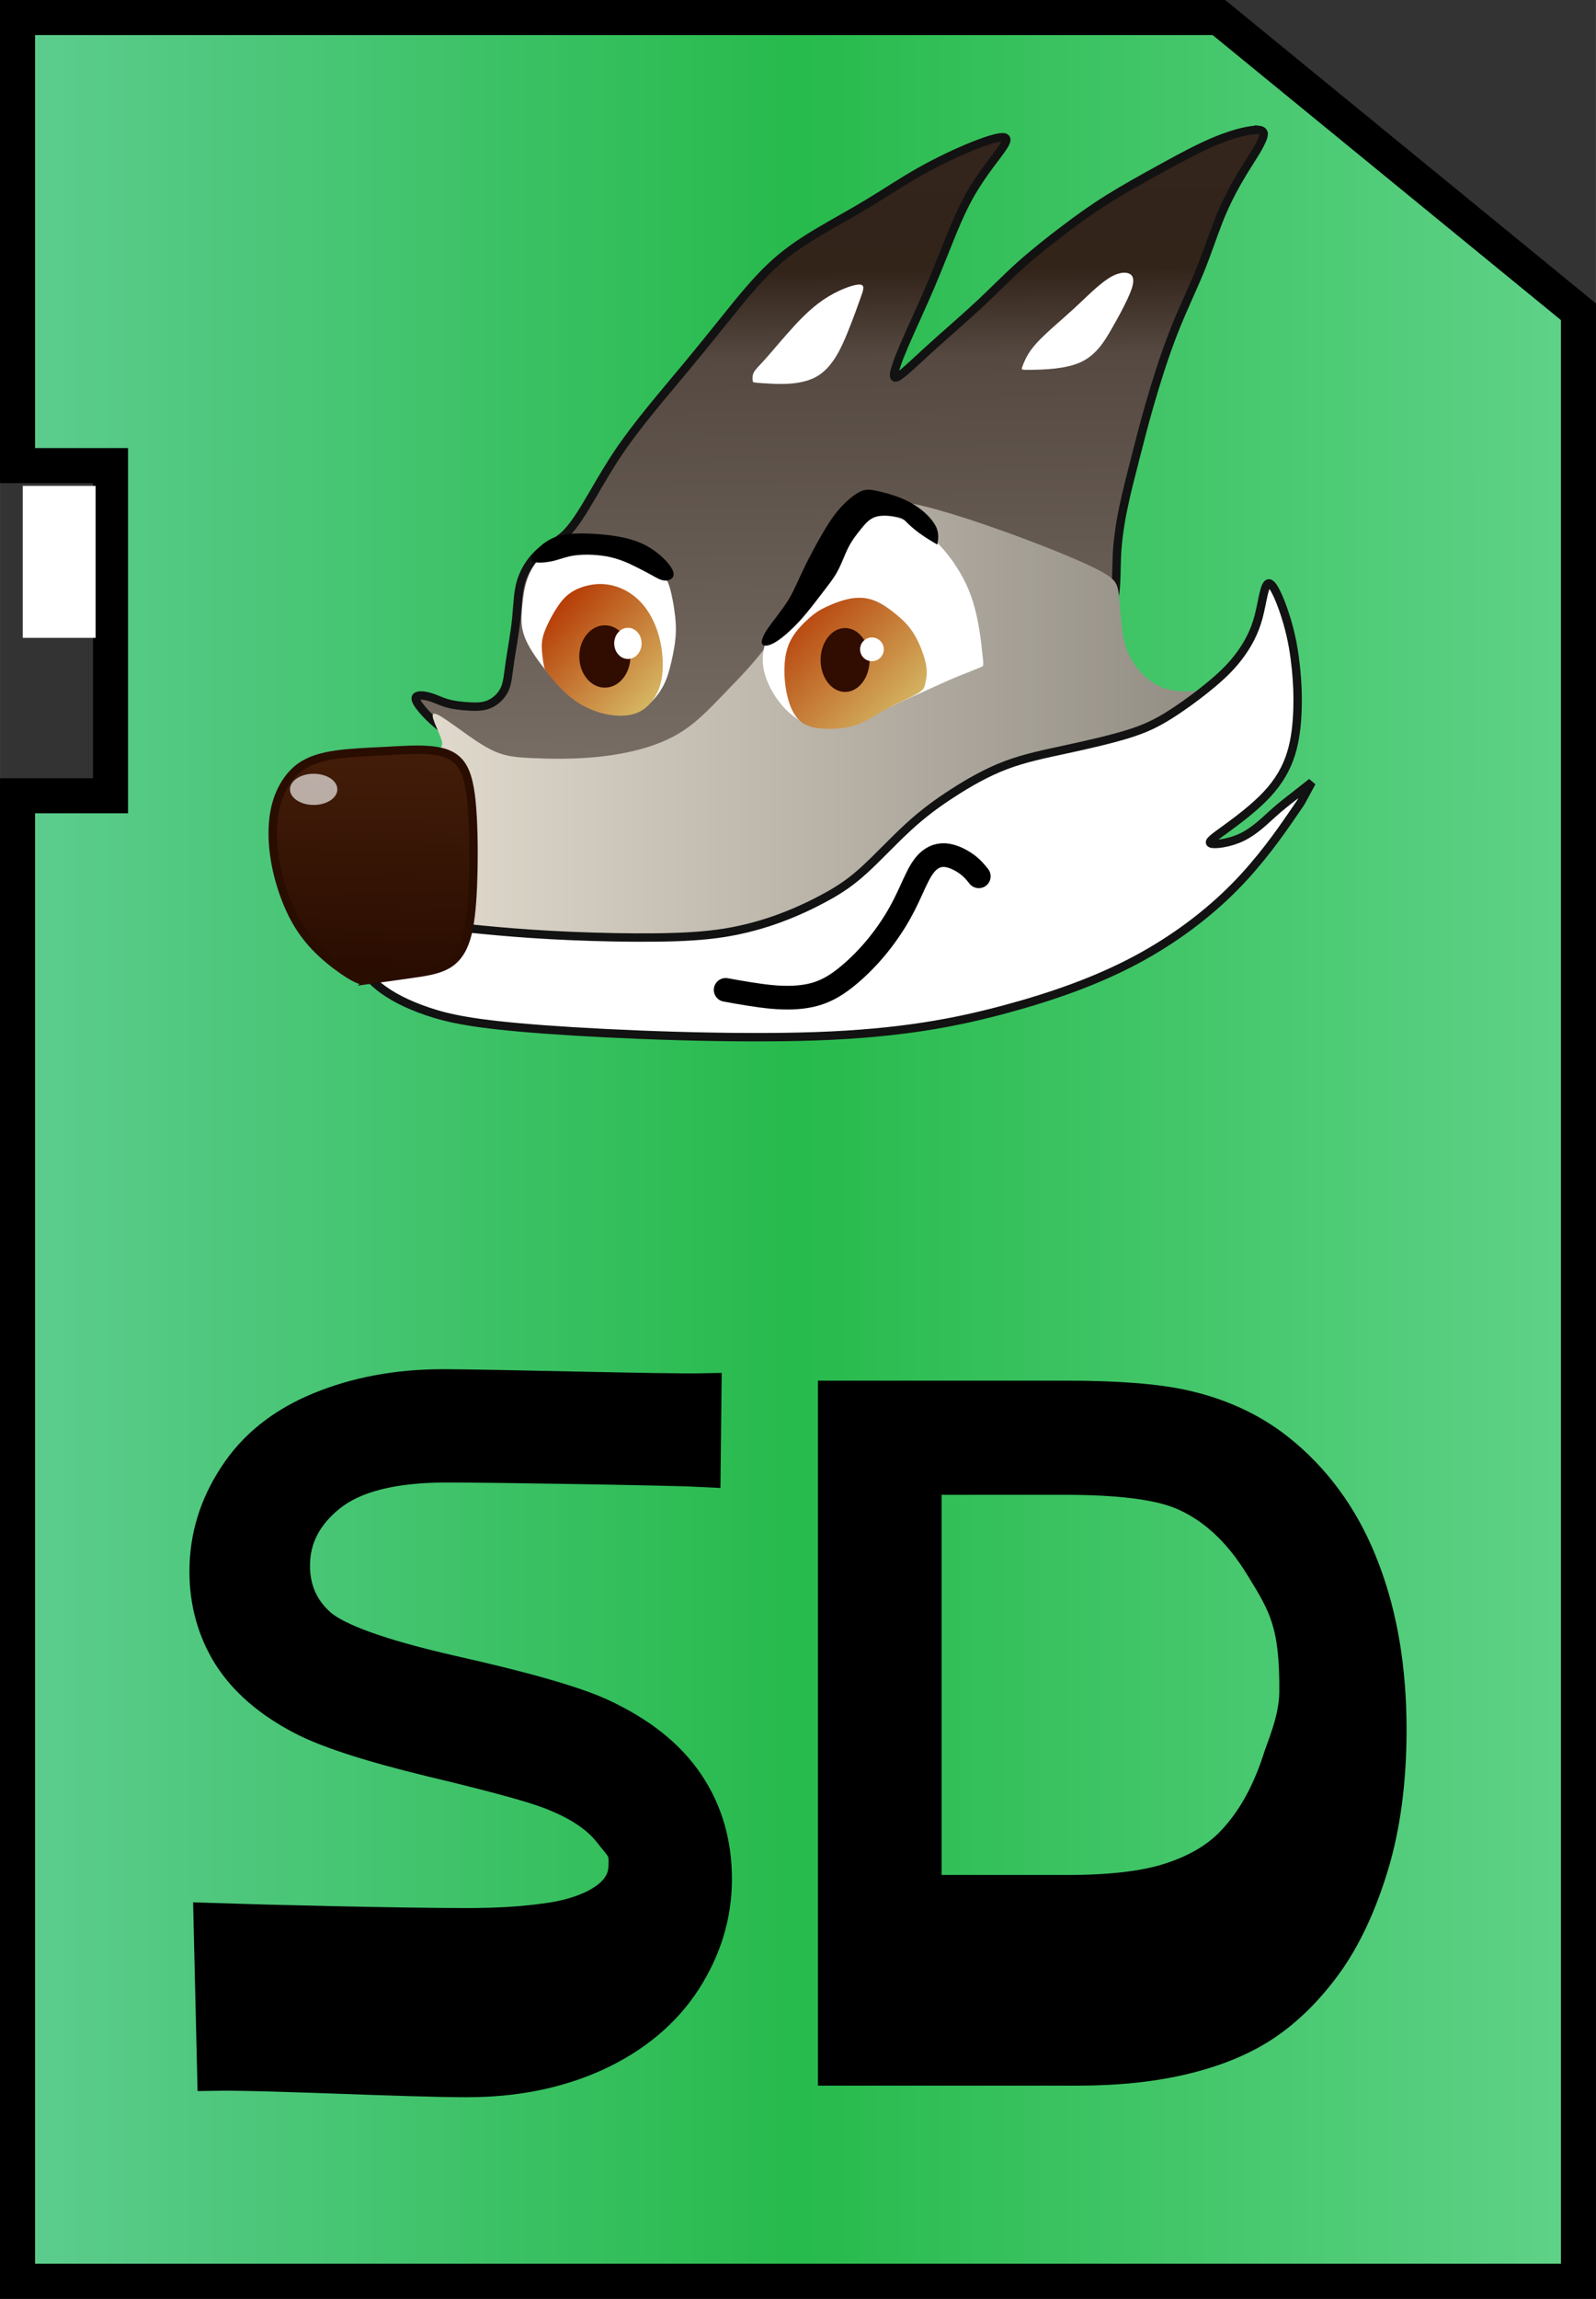 <?xml version="1.0" encoding="UTF-8" standalone="no"?>
<!-- Created with Inkscape (http://www.inkscape.org/) -->

<svg
   width="45.5"
   height="65.5"
   viewBox="0 0 12.841 18.486"
   version="1.1"
   id="svg1"
   inkscape:version="1.3 (0e150ed6c4, 2023-07-21)"
   sodipodi:docname="gameVolcanoInnerLevel3.svg"
   xml:space="preserve"
   xmlns:inkscape="http://www.inkscape.org/namespaces/inkscape"
   xmlns:sodipodi="http://sodipodi.sourceforge.net/DTD/sodipodi-0.dtd"
   xmlns:xlink="http://www.w3.org/1999/xlink"
   xmlns="http://www.w3.org/2000/svg"
   xmlns:svg="http://www.w3.org/2000/svg"
   xmlns:rdf="http://www.w3.org/1999/02/22-rdf-syntax-ns#"
   xmlns:cc="http://creativecommons.org/ns#"
   xmlns:dc="http://purl.org/dc/elements/1.1/"><rect x="0" y="0" width="12.841" height="18.486" fill="#333333" stroke="none"/><sodipodi:namedview
     id="namedview1"
     pagecolor="#505050"
     bordercolor="#eeeeee"
     borderopacity="1"
     inkscape:showpageshadow="0"
     inkscape:pageopacity="1"
     inkscape:pagecheckerboard="0"
     inkscape:deskcolor="#141414"
     inkscape:document-units="px"
     inkscape:zoom="2"
     inkscape:cx="439.5"
     inkscape:cy="898"
     inkscape:window-width="1280"
     inkscape:window-height="961"
     inkscape:window-x="-8"
     inkscape:window-y="-8"
     inkscape:window-maximized="1"
     inkscape:current-layer="layer1"
     showgrid="false"
     units="px" /><defs
     id="defs1"><linearGradient
       id="linearGradient87"
       inkscape:collect="always"><stop
         style="stop-color:#5ecd90;stop-opacity:1;"
         offset="0"
         id="stop85" /><stop
         style="stop-color:#27ba4c;stop-opacity:1;"
         offset="0.5"
         id="stop86" /><stop
         style="stop-color:#61d38a;stop-opacity:1;"
         offset="1"
         id="stop87" /></linearGradient><linearGradient
       id="linearGradient43"
       inkscape:collect="always"><stop
         style="stop-color:#33241d;stop-opacity:1;"
         offset="0"
         id="stop43" /><stop
         style="stop-color:#33241a;stop-opacity:1;"
         offset="0.236"
         id="stop46" /><stop
         style="stop-color:#554941;stop-opacity:1;"
         offset="0.368"
         id="stop45" /><stop
         style="stop-color:#786e65;stop-opacity:1;"
         offset="1"
         id="stop44" /></linearGradient><linearGradient
       id="linearGradient40"
       inkscape:collect="always"><stop
         style="stop-color:#e4ddd0;stop-opacity:1;"
         offset="0"
         id="stop40" /><stop
         style="stop-color:#8f8a81;stop-opacity:1;"
         offset="1"
         id="stop41" /></linearGradient><linearGradient
       id="linearGradient51"
       inkscape:collect="always"><stop
         style="stop-color:#b43400;stop-opacity:1;"
         offset="0"
         id="stop51" /><stop
         style="stop-color:#d5b461;stop-opacity:1;"
         offset="1"
         id="stop52" /></linearGradient><linearGradient
       id="linearGradient54"
       inkscape:collect="always"><stop
         style="stop-color:#b43400;stop-opacity:1;"
         offset="0"
         id="stop54" /><stop
         style="stop-color:#d3b260;stop-opacity:1;"
         offset="1"
         id="stop55" /></linearGradient><linearGradient
       id="linearGradient38"
       inkscape:collect="always"><stop
         style="stop-color:#431d09;stop-opacity:1;"
         offset="0"
         id="stop38" /><stop
         style="stop-color:#290c01;stop-opacity:1;"
         offset="1"
         id="stop39" /></linearGradient><linearGradient
       id="swatch2"
       inkscape:swatch="solid"><stop
         style="stop-color:#000000;stop-opacity:1;"
         offset="0"
         id="stop2-3" /></linearGradient><linearGradient
       inkscape:collect="always"
       xlink:href="#linearGradient87"
       id="linearGradient84"
       x1="160.302"
       y1="234.483"
       x2="173.143"
       y2="234.483"
       gradientUnits="userSpaceOnUse" /><inkscape:path-effect
       effect="bspline"
       id="path-effect388-5"
       is_visible="true"
       lpeversion="1.3"
       weight="33.333"
       steps="2"
       helper_size="0"
       apply_no_weight="true"
       apply_with_weight="true"
       only_selected="false"
       uniform="false" /><inkscape:path-effect
       effect="bspline"
       id="path-effect384-8"
       is_visible="true"
       lpeversion="1.3"
       weight="33.333"
       steps="2"
       helper_size="0"
       apply_no_weight="true"
       apply_with_weight="true"
       only_selected="false"
       uniform="false" /><inkscape:path-effect
       effect="bspline"
       id="path-effect380-5"
       is_visible="true"
       lpeversion="1.3"
       weight="33.333"
       steps="2"
       helper_size="0"
       apply_no_weight="true"
       apply_with_weight="true"
       only_selected="false"
       uniform="false" /><inkscape:path-effect
       effect="bspline"
       id="path-effect374-5"
       is_visible="true"
       lpeversion="1.3"
       weight="33.333"
       steps="2"
       helper_size="0"
       apply_no_weight="true"
       apply_with_weight="true"
       only_selected="false"
       uniform="false" /><inkscape:path-effect
       effect="bspline"
       id="path-effect372-6"
       is_visible="true"
       lpeversion="1.3"
       weight="33.333"
       steps="2"
       helper_size="0"
       apply_no_weight="true"
       apply_with_weight="true"
       only_selected="false"
       uniform="false" /><inkscape:path-effect
       effect="bspline"
       id="path-effect370-6"
       is_visible="true"
       lpeversion="1.3"
       weight="33.333"
       steps="2"
       helper_size="0"
       apply_no_weight="true"
       apply_with_weight="true"
       only_selected="false"
       uniform="false" /><inkscape:path-effect
       effect="bspline"
       id="path-effect368"
       is_visible="true"
       lpeversion="1.3"
       weight="33.333"
       steps="2"
       helper_size="0"
       apply_no_weight="true"
       apply_with_weight="true"
       only_selected="false"
       uniform="false" /><inkscape:path-effect
       effect="bspline"
       id="path-effect366"
       is_visible="true"
       lpeversion="1.3"
       weight="33.333"
       steps="2"
       helper_size="0"
       apply_no_weight="true"
       apply_with_weight="true"
       only_selected="false"
       uniform="false" /><inkscape:path-effect
       effect="bspline"
       id="path-effect364"
       is_visible="true"
       lpeversion="1.3"
       weight="33.333"
       steps="2"
       helper_size="0"
       apply_no_weight="true"
       apply_with_weight="true"
       only_selected="false"
       uniform="false" /><inkscape:path-effect
       effect="bspline"
       id="path-effect362"
       is_visible="true"
       lpeversion="1.3"
       weight="33.333"
       steps="2"
       helper_size="0"
       apply_no_weight="true"
       apply_with_weight="true"
       only_selected="false"
       uniform="false" /><linearGradient
       inkscape:collect="always"
       xlink:href="#linearGradient43"
       id="linearGradient8"
       gradientUnits="userSpaceOnUse"
       gradientTransform="translate(73.559,-34.561)"
       x1="98.963"
       y1="113.656"
       x2="99.131"
       y2="126.586" /><linearGradient
       inkscape:collect="always"
       xlink:href="#linearGradient40"
       id="linearGradient9"
       gradientUnits="userSpaceOnUse"
       x1="90.229"
       y1="125.823"
       x2="106.963"
       y2="125.823" /><linearGradient
       inkscape:collect="always"
       xlink:href="#linearGradient51"
       id="linearGradient12"
       gradientUnits="userSpaceOnUse"
       x1="59.667"
       y1="98.61"
       x2="61.696"
       y2="100.544" /><linearGradient
       inkscape:collect="always"
       xlink:href="#linearGradient54"
       id="linearGradient13"
       gradientUnits="userSpaceOnUse"
       x1="64.917"
       y1="98.075"
       x2="67.163"
       y2="100.303" /><linearGradient
       inkscape:collect="always"
       xlink:href="#linearGradient38"
       id="linearGradient14"
       gradientUnits="userSpaceOnUse"
       x1="89.912"
       y1="126.079"
       x2="89.825"
       y2="130.616" /><inkscape:path-effect
       effect="bspline"
       id="path-effect416-3"
       is_visible="true"
       lpeversion="1.3"
       weight="33.333"
       steps="2"
       helper_size="0"
       apply_no_weight="true"
       apply_with_weight="true"
       only_selected="false"
       uniform="false" /></defs><g
     inkscape:label="Layer 1"
     inkscape:groupmode="layer"
     id="layer1"
     transform="translate(-160.302,-225.24)"><path
       id="rect82"
       style="fill:url(#linearGradient84);fill-opacity:1;fill-rule:evenodd;stroke:#000000;stroke-width:0.282"
       d="m 160.443,225.381 h 9.666 l 2.893,2.366 v 15.837 h -12.559 v -11.945 h 0.748 v -2.655 h -0.748 z"
       sodipodi:nodetypes="cccccccccc" /><path
       d="m 162,240.683 c 0.416,0.014 1.521,0.041 2.05,0.041 0.272,0 0.474,-0.013 0.695,-0.046 0.21,-0.032 0.57,-0.141 0.592,-0.407 0.014,-0.168 -0.024,-0.179 -0.122,-0.304 -0.098,-0.127 -0.26,-0.234 -0.485,-0.32 -0.145,-0.056 -0.464,-0.143 -0.959,-0.261 -0.495,-0.12 -0.842,-0.233 -1.04,-0.338 -0.257,-0.135 -0.45,-0.301 -0.577,-0.5 -0.125,-0.201 -0.187,-0.425 -0.187,-0.672 0,-0.272 0.077,-0.525 0.232,-0.761 0.154,-0.238 0.38,-0.418 0.676,-0.54 0.296,-0.122 0.626,-0.184 0.989,-0.184 0.399,0 1.786,0.04 2.102,0.033 l -0.007,0.632 c -0.223,-0.012 -1.652,-0.036 -2.066,-0.036 -0.431,0 -0.746,0.08 -0.944,0.239 -0.196,0.157 -0.294,0.347 -0.294,0.57 0,0.194 0.07,0.353 0.209,0.478 0.137,0.125 0.495,0.254 1.073,0.386 0.581,0.13 0.979,0.244 1.194,0.342 0.314,0.145 0.545,0.328 0.695,0.551 0.149,0.22 0.224,0.475 0.224,0.764 0,0.287 -0.082,0.557 -0.246,0.812 -0.164,0.252 -0.401,0.45 -0.709,0.592 -0.306,0.14 -0.652,0.209 -1.036,0.209 -0.488,0 -1.636,-0.059 -2.03,-0.052 z m 5.024,1.187 v -5.387 h 1.856 c 0.419,0 0.739,0.026 0.959,0.077 0.309,0.071 0.572,0.2 0.79,0.386 0.284,0.24 0.496,0.548 0.636,0.922 0.142,0.372 0.213,0.799 0.213,1.279 0,0.409 -0.048,0.772 -0.143,1.088 -0.096,0.316 -0.218,0.578 -0.367,0.786 -0.149,0.206 -0.314,0.369 -0.492,0.489 -0.176,0.118 -0.391,0.207 -0.643,0.268 -0.25,0.061 -0.538,0.092 -0.864,0.092 z m 0.713,-1.412 h 1.15 c 0.355,0 0.633,-0.033 0.834,-0.099 0.203,-0.066 0.365,-0.159 0.485,-0.279 0.169,-0.169 0.3,-0.396 0.393,-0.68 0.027,-0.093 0.135,-0.324 0.137,-0.551 0.005,-0.552 -0.087,-0.709 -0.273,-1.01 -0.184,-0.304 -0.408,-0.507 -0.672,-0.61 -0.191,-0.073 -0.499,-0.11 -0.922,-0.11 h -1.132 z"
       id="text82"
       style="font-size:7.526px;line-height:125%;font-family:Arial;-inkscape-font-specification:Arial;letter-spacing:0px;word-spacing:0px;fill:#000000;fill-opacity:1;stroke:#000000;stroke-width:0.282px"
       aria-label="SD"
       sodipodi:nodetypes="cssscccccscssccscsccccsccsccccscccssccccccscscsccscc" /><rect
       style="fill:#ffffff;fill-opacity:1;fill-rule:evenodd;stroke:none;stroke-width:0.211;stroke-dasharray:none;stroke-opacity:1"
       id="rect83"
       width="0.586"
       height="1.222"
       x="160.485"
       y="229.147" /><g
       id="g14"
       transform="matrix(0.384,0,0,0.384,102.933,142.159)"><g
         id="g496"
         transform="matrix(1.067,0,0,1.067,-17.126,134.384)"><path
           style="fill:url(#linearGradient8);fill-rule:evenodd;stroke:#121212;stroke-width:0.165;stroke-linecap:butt;stroke-linejoin:miter;stroke-dasharray:none;stroke-opacity:1"
           d="m 180.787,79.377 c -0.139,-0.016 -0.457,0.057 -0.804,0.196 -0.347,0.139 -0.722,0.343 -1.093,0.547 -0.371,0.204 -0.739,0.408 -1.053,0.604 -0.314,0.196 -0.575,0.384 -0.861,0.6 -0.286,0.216 -0.596,0.461 -0.866,0.702 -0.269,0.241 -0.498,0.477 -0.767,0.73 -0.269,0.253 -0.58,0.523 -0.796,0.715 -0.216,0.192 -0.339,0.306 -0.449,0.408 -0.11,0.102 -0.208,0.192 -0.298,0.266 -0.09,0.073 -0.172,0.13 -0.176,0.053 -0.004,-0.077 0.069,-0.289 0.204,-0.604 0.135,-0.314 0.331,-0.731 0.502,-1.131 0.171,-0.4 0.318,-0.784 0.444,-1.09 0.127,-0.306 0.233,-0.534 0.356,-0.747 0.122,-0.212 0.261,-0.408 0.363,-0.547 0.102,-0.139 0.168,-0.22 0.237,-0.318 0.069,-0.098 0.143,-0.212 0.065,-0.237 -0.078,-0.025 -0.306,0.041 -0.612,0.163 -0.306,0.122 -0.69,0.302 -1.045,0.502 -0.355,0.2 -0.681,0.42 -1.012,0.62 -0.331,0.2 -0.666,0.38 -0.988,0.572 -0.322,0.192 -0.632,0.396 -0.938,0.686 -0.306,0.29 -0.608,0.665 -0.877,1 -0.269,0.335 -0.506,0.628 -0.743,0.914 -0.237,0.286 -0.473,0.563 -0.706,0.849 -0.233,0.286 -0.461,0.579 -0.657,0.869 -0.196,0.29 -0.359,0.575 -0.527,0.861 -0.167,0.286 -0.339,0.572 -0.51,0.741 -0.171,0.169 -0.343,0.222 -0.501,0.354 -0.158,0.132 -0.303,0.342 -0.375,0.568 -0.071,0.227 -0.07,0.469 -0.099,0.754 -0.03,0.285 -0.091,0.611 -0.126,0.852 -0.035,0.241 -0.043,0.396 -0.104,0.527 -0.061,0.131 -0.175,0.236 -0.298,0.289 -0.122,0.053 -0.254,0.053 -0.396,0.045 -0.143,-0.008 -0.298,-0.024 -0.428,-0.061 -0.131,-0.037 -0.237,-0.094 -0.351,-0.127 -0.114,-0.033 -0.237,-0.041 -0.265,0.004 -0.029,0.045 0.037,0.143 0.118,0.241 0.082,0.098 0.179,0.196 0.322,0.314 0.143,0.118 0.331,0.257 0.502,0.396 0.171,0.139 0.326,0.278 0.543,0.384 0.216,0.106 0.494,0.179 0.857,0.233 0.363,0.053 0.812,0.086 1.298,0.045 0.486,-0.041 1.008,-0.155 1.522,-0.335 0.514,-0.18 1.02,-0.425 1.457,-0.698 0.437,-0.273 0.804,-0.575 1.2,-0.82 0.396,-0.245 0.82,-0.433 1.327,-0.625 0.506,-0.192 1.094,-0.387 1.612,-0.502 0.518,-0.114 0.967,-0.147 1.355,-0.102 0.388,0.045 0.715,0.168 0.943,0.221 0.229,0.053 0.359,0.037 0.424,0.028 0.065,-0.008 0.065,-0.008 0.103,-0.146 0.038,-0.138 0.114,-0.413 0.146,-0.669 0.032,-0.256 0.021,-0.492 0.035,-0.761 0.014,-0.268 0.054,-0.569 0.121,-0.895 0.066,-0.326 0.159,-0.678 0.242,-1.004 0.084,-0.326 0.159,-0.626 0.277,-1.036 0.118,-0.41 0.279,-0.929 0.457,-1.389 0.178,-0.46 0.374,-0.86 0.525,-1.227 0.151,-0.367 0.257,-0.702 0.372,-0.992 0.114,-0.29 0.237,-0.535 0.359,-0.751 0.122,-0.216 0.245,-0.404 0.327,-0.535 0.082,-0.131 0.122,-0.204 0.163,-0.294 0.041,-0.09 0.081,-0.196 -0.057,-0.212 z"
           id="path187-9" /><path
           style="fill:#ffffff;fill-opacity:1;fill-rule:evenodd;stroke:none;stroke-width:0.165;stroke-linecap:butt;stroke-linejoin:miter;stroke-dasharray:none;stroke-opacity:1"
           d="m 167.179,87.588 c 0.07,0.001 0.148,0.009 0.236,0.022 0.233,0.035 0.535,0.108 0.825,0.202 0.29,0.094 0.568,0.208 0.706,0.265 0.139,0.057 0.139,0.057 0.163,0.076 0.024,0.019 0.047,0.038 0.08,0.115 0.033,0.077 0.062,0.204 0.085,0.32 0.023,0.116 0.039,0.223 0.052,0.341 0.012,0.118 0.021,0.249 0.008,0.4 -0.012,0.151 -0.045,0.322 -0.082,0.482 -0.037,0.159 -0.077,0.306 -0.143,0.441 -0.065,0.135 -0.155,0.257 -0.266,0.363 -0.11,0.106 -0.24,0.196 -0.416,0.228 -0.176,0.033 -0.396,0.008 -0.604,-0.061 -0.208,-0.069 -0.404,-0.184 -0.584,-0.331 -0.18,-0.147 -0.343,-0.327 -0.499,-0.526 -0.156,-0.199 -0.304,-0.418 -0.374,-0.609 -0.07,-0.191 -0.063,-0.355 -0.05,-0.516 0.013,-0.162 0.029,-0.321 0.065,-0.468 0.035,-0.147 0.088,-0.282 0.17,-0.405 0.081,-0.123 0.191,-0.234 0.329,-0.292 0.086,-0.036 0.182,-0.051 0.299,-0.049 z"
           id="path192-8" /><path
           style="fill:#ffffff;fill-opacity:1;fill-rule:evenodd;stroke:none;stroke-width:0.265px;stroke-linecap:butt;stroke-linejoin:miter;stroke-opacity:1"
           d="m 102.779,118.644 c 0.22,-0.004 0.661,-0.012 0.963,-0.155 0.302,-0.143 0.465,-0.42 0.596,-0.649 0.131,-0.229 0.229,-0.408 0.31,-0.584 0.082,-0.175 0.147,-0.347 0.098,-0.441 -0.049,-0.094 -0.212,-0.11 -0.412,-10e-6 -0.2,0.11 -0.437,0.347 -0.637,0.535 -0.2,0.188 -0.363,0.327 -0.522,0.469 -0.159,0.143 -0.314,0.29 -0.416,0.429 -0.102,0.139 -0.151,0.269 -0.175,0.335 -0.025,0.065 -0.025,0.065 0.196,0.061 z"
           id="path193-8"
           inkscape:path-effect="#path-effect362"
           inkscape:original-d="m 102.55904,118.64817 c 0.4408,-0.008 0.88159,-0.0163 1.32239,-0.0245 0.16326,-0.27755 0.32652,-0.55508 0.48977,-0.83262 0.098,-0.17959 0.19592,-0.35917 0.29387,-0.53875 0.0653,-0.17143 0.13061,-0.34285 0.19591,-0.51427 -0.16326,-0.0163 -0.32652,-0.0326 -0.48978,-0.049 -0.23672,0.23673 -0.47344,0.47345 -0.71017,0.71018 -0.16326,0.13877 -0.32652,0.27754 -0.48977,0.41631 -0.1551,0.14693 -0.3102,0.29386 -0.46529,0.4408 -0.049,0.13061 -0.098,0.26121 -0.14693,0.39182 z"
           transform="translate(73.559,-34.561)" /><path
           style="fill:#ffffff;fill-opacity:1;fill-rule:evenodd;stroke:none;stroke-width:0.265px;stroke-linecap:butt;stroke-linejoin:miter;stroke-opacity:1"
           d="m 97.527,118.909 c 0.233,0.016 0.698,0.049 1.016,-0.131 0.318,-0.18 0.49,-0.571 0.612,-0.873 0.122,-0.302 0.196,-0.514 0.253,-0.673 0.057,-0.159 0.098,-0.265 -0.033,-0.261 -0.131,0.004 -0.433,0.118 -0.698,0.298 -0.265,0.18 -0.494,0.424 -0.686,0.641 -0.192,0.216 -0.347,0.404 -0.461,0.531 -0.114,0.127 -0.188,0.192 -0.22,0.257 -0.033,0.065 -0.024,0.131 -0.02,0.163 0.004,0.033 0.004,0.033 0.237,0.049 z"
           id="path194-7"
           inkscape:path-effect="#path-effect364"
           inkscape:original-d="m 97.293947,118.89306 c 0.465286,0.0326 0.930574,0.0653 1.39586,0.0979 0.171426,-0.39183 0.342844,-0.78364 0.514265,-1.17546 0.07347,-0.21224 0.146934,-0.42447 0.220398,-0.63671 0.04082,-0.10612 0.08163,-0.21224 0.122444,-0.31835 -0.302032,0.11428 -0.604054,0.22856 -0.906084,0.34284 -0.228566,0.24489 -0.457123,0.48978 -0.685686,0.73466 -0.155099,0.18775 -0.310192,0.3755 -0.465286,0.56325 -0.07347,0.0653 -0.146934,0.1306 -0.2204,0.19591 0.0081,0.0653 0.01632,0.1306 0.0245,0.19591 z"
           transform="translate(73.559,-34.561)" /><path
           style="fill:url(#linearGradient9);fill-rule:evenodd;stroke:none;stroke-width:0.265px;stroke-linecap:butt;stroke-linejoin:miter;stroke-opacity:1"
           d="m 106.622,124.896 c -0.219,0.046 -0.658,0.139 -1,0.071 -0.342,-0.067 -0.588,-0.294 -0.738,-0.516 -0.15,-0.221 -0.204,-0.437 -0.237,-0.684 -0.033,-0.247 -0.043,-0.524 -0.068,-0.708 -0.025,-0.184 -0.064,-0.276 -0.376,-0.441 -0.312,-0.165 -0.898,-0.404 -1.444,-0.61 -0.547,-0.206 -1.055,-0.379 -1.453,-0.5 -0.398,-0.121 -0.687,-0.19 -0.964,-0.237 -0.277,-0.046 -0.543,-0.069 -0.848,0.156 -0.306,0.225 -0.652,0.698 -0.941,1.177 -0.289,0.479 -0.519,0.964 -0.802,1.374 -0.283,0.41 -0.618,0.745 -0.924,1.062 -0.306,0.317 -0.583,0.618 -0.981,0.831 -0.398,0.214 -0.918,0.341 -1.431,0.398 -0.514,0.058 -1.022,0.046 -1.385,0.029 -0.364,-0.017 -0.583,-0.04 -0.929,-0.249 -0.346,-0.208 -0.819,-0.602 -0.95,-0.621 -0.131,-0.02 0.08,0.335 0.131,0.514 0.051,0.179 -0.06,0.183 -0.231,0.314 -0.171,0.131 -0.404,0.388 -0.533,0.633 -0.129,0.245 -0.153,0.478 -0.155,0.729 -0.002,0.251 0.018,0.52 0.08,0.804 0.061,0.284 0.163,0.582 0.265,0.808 0.102,0.227 0.204,0.382 0.573,0.561 0.369,0.18 1.006,0.384 1.698,0.494 0.692,0.11 1.439,0.127 2.216,0.116 0.778,-0.01 1.586,-0.047 2.259,-0.161 0.673,-0.114 1.212,-0.306 2.008,-0.663 0.796,-0.357 1.849,-0.88 2.856,-1.372 1.007,-0.492 1.969,-0.954 2.698,-1.352 0.729,-0.398 1.225,-0.733 1.491,-1.056 0.266,-0.323 0.3,-0.635 0.317,-0.791 0.017,-0.156 0.017,-0.156 -0.202,-0.11 z"
           id="path195-2"
           inkscape:path-effect="#path-effect366"
           inkscape:original-d="m 106.84087,124.84971 c -0.43868,0.0923 -0.87735,0.1847 -1.31603,0.27705 -0.24582,-0.22693 -0.49161,-0.45384 -0.73742,-0.68076 -0.0542,-0.21596 -0.10844,-0.43191 -0.16267,-0.64787 -0.0109,-0.27707 -0.0217,-0.55412 -0.0326,-0.83118 -0.0387,-0.0915 -0.0774,-0.18306 -0.11615,-0.27459 -0.5855,-0.23905 -1.17097,-0.47809 -1.75646,-0.71714 -0.50795,-0.17317 -1.01588,-0.34632 -1.52383,-0.51949 -0.28861,-0.0693 -0.5772,-0.13853 -0.8658,-0.20779 -0.26552,-0.0231 -0.531034,-0.0462 -0.796548,-0.0693 -0.346332,0.47332 -0.692648,0.94662 -1.038972,1.41993 -0.230888,0.48486 -0.461766,0.96971 -0.692647,1.45456 -0.334788,0.33479 -0.66956,0.66956 -1.00434,1.00434 -0.277064,0.30015 -0.554117,0.60029 -0.831178,0.90044 -0.519493,0.12699 -1.038971,0.25397 -1.558456,0.38096 -0.50795,-0.0115 -1.015881,-0.0231 -1.523823,-0.0346 -0.219342,-0.0231 -0.438677,-0.0462 -0.658016,-0.0693 -0.47288,-0.39355 -0.945685,-0.78704 -1.418558,-1.18058 0.211234,0.35431 0.422453,0.70859 0.633674,1.06288 -0.110202,0.004 -0.220398,0.008 -0.330597,0.0122 -0.232648,0.25714 -0.465288,0.51426 -0.697931,0.77139 -0.0245,0.23265 -0.04898,0.46529 -0.07347,0.69793 0.0204,0.26939 0.04082,0.53876 0.06122,0.80813 0.102039,0.29796 0.204073,0.5959 0.30611,0.89385 0.102039,0.1551 0.204073,0.31019 0.306109,0.46528 0.636723,0.20408 1.273419,0.40815 1.910125,0.61222 0.746924,0.0163 1.493817,0.0327 2.240725,0.049 0.808146,-0.0367 1.61626,-0.0735 2.42439,-0.1102 0.538763,-0.19183 1.077508,-0.38366 1.61626,-0.57549 1.053043,-0.52243 2.106043,-1.04485 3.159063,-1.56728 0.96157,-0.46174 1.9231,-0.92346 2.88465,-1.38519 0.49641,-0.33478 0.9928,-0.66955 1.48919,-1.00433 0.0346,-0.3117 0.0693,-0.62339 0.1039,-0.93508 z"
           transform="translate(73.455,-34.596)"
           sodipodi:nodetypes="cccccccccccccccccccccccccccccccccc" /><path
           style="fill:#ffffff;fill-opacity:1;fill-rule:evenodd;stroke:#121212;stroke-width:0.165;stroke-linecap:butt;stroke-linejoin:miter;stroke-dasharray:none;stroke-opacity:1"
           d="m 107.859,127.417 c -0.194,0.282 -0.582,0.845 -1.107,1.377 -0.524,0.531 -1.184,1.031 -1.941,1.434 -0.757,0.403 -1.612,0.71 -2.573,0.968 -0.961,0.258 -2.035,0.468 -3.698,0.527 -1.663,0.059 -3.959,-0.031 -5.349,-0.134 -1.39,-0.102 -1.887,-0.217 -2.292,-0.355 -0.405,-0.138 -0.716,-0.3 -0.947,-0.485 -0.231,-0.185 -0.381,-0.393 -0.444,-0.612 -0.063,-0.219 -0.04,-0.45 0.225,-0.554 0.266,-0.104 0.773,-0.081 1.224,-0.046 0.45,0.035 0.843,0.081 1.287,0.121 0.444,0.04 0.941,0.075 1.489,0.098 0.548,0.023 1.149,0.035 1.662,0.029 0.514,-0.006 0.941,-0.029 1.339,-0.092 0.398,-0.064 0.768,-0.167 1.108,-0.294 0.341,-0.127 0.652,-0.277 0.912,-0.421 0.26,-0.144 0.468,-0.283 0.727,-0.519 0.26,-0.237 0.571,-0.571 0.86,-0.837 0.289,-0.266 0.554,-0.462 0.866,-0.664 0.312,-0.202 0.67,-0.41 1.051,-0.554 0.381,-0.144 0.785,-0.225 1.206,-0.316 0.421,-0.091 0.86,-0.192 1.19,-0.294 0.33,-0.102 0.553,-0.206 0.825,-0.378 0.273,-0.172 0.596,-0.411 0.838,-0.615 0.242,-0.203 0.404,-0.371 0.55,-0.571 0.146,-0.201 0.276,-0.434 0.356,-0.736 0.081,-0.302 0.113,-0.671 0.208,-0.658 0.095,0.013 0.254,0.408 0.355,0.755 0.101,0.346 0.144,0.644 0.172,0.915 0.027,0.271 0.039,0.517 0.03,0.795 -0.009,0.279 -0.037,0.59 -0.127,0.877 -0.089,0.287 -0.24,0.55 -0.478,0.804 -0.238,0.254 -0.564,0.499 -0.797,0.668 -0.232,0.169 -0.371,0.261 -0.297,0.29 0.074,0.029 0.359,-0.006 0.602,-0.121 0.242,-0.115 0.442,-0.312 0.604,-0.458 0.163,-0.147 0.289,-0.244 0.412,-0.339 0.123,-0.096 0.241,-0.189 0.36,-0.283 -0.072,0.133 -0.144,0.266 -0.18,0.333 -0.036,0.067 -0.036,0.067 -0.23,0.348 z"
           id="path196-5"
           inkscape:path-effect="#path-effect368"
           inkscape:original-d="m 108.053,127.13544 c -0.3883,0.56356 -0.77659,1.12711 -1.16489,1.69069 -0.65989,0.49921 -1.31975,0.99839 -1.97963,1.49759 -0.85497,0.30704 -1.70991,0.61405 -2.56489,0.92109 -1.06681,0.2085 -2.14075,0.41839 -3.200348,0.62548 -2.276276,0.17531 -4.562475,-0.17934 -6.843766,-0.26901 -0.497805,-0.11486 -0.995595,-0.22973 -1.493392,-0.34459 -0.311698,-0.16162 -0.623385,-0.32323 -0.935075,-0.48485 -0.150077,-0.2078 -0.300149,-0.41559 -0.45022,-0.62338 0.0231,-0.23089 0.04618,-0.46177 0.06926,-0.69265 0.507953,0.0231 1.015884,0.0462 1.523826,0.0693 0.392509,0.0462 0.785,0.0924 1.177501,0.13853 0.496406,0.0346 0.992794,0.0693 1.489192,0.10389 0.600305,0.0115 1.200589,0.0231 1.800884,0.0346 0.42714,-0.0231 0.854265,-0.0462 1.281398,-0.0693 0.369419,-0.1039 0.738822,-0.20779 1.108236,-0.31169 0.311695,-0.15008 0.623382,-0.30015 0.935072,-0.45022 0.207799,-0.13853 0.415589,-0.27706 0.623385,-0.41559 0.311698,-0.33479 0.623387,-0.66956 0.935077,-1.00434 0.26552,-0.19625 0.53103,-0.3925 0.79654,-0.58875 0.35788,-0.2078 0.71574,-0.41559 1.07361,-0.62338 0.40405,-0.0808 0.80808,-0.16162 1.21213,-0.24243 0.43869,-0.10101 0.87734,-0.20202 1.31603,-0.30303 0.22223,-0.1039 0.44445,-0.2078 0.66668,-0.3117 0.32324,-0.23954 0.64646,-0.47907 0.9697,-0.71862 0.16162,-0.16739 0.32323,-0.33477 0.48485,-0.50216 0.12987,-0.23377 0.25974,-0.46753 0.38961,-0.70131 0.0317,-0.36943 0.0635,-0.73882 0.0952,-1.10824 0.15873,0.39539 0.31746,0.79077 0.47619,1.18616 0.0433,0.29727 0.0866,0.59452 0.12991,0.89178 0.0115,0.24532 0.0231,0.49062 0.0347,0.73595 -0.0289,0.3117 -0.0577,0.62337 -0.0866,0.93507 -0.15008,0.26264 -0.30014,0.52525 -0.45022,0.78788 -0.32613,0.24532 -0.65224,0.49063 -0.97836,0.73594 -0.13853,0.0924 -0.27706,0.18471 -0.41559,0.27706 0.28571,-0.0346 0.57142,-0.0693 0.85715,-0.1039 0.19914,-0.19625 0.39828,-0.3925 0.59741,-0.58875 0.12628,-0.0971 0.25255,-0.19425 0.37886,-0.2914 0.11884,-0.0938 0.35646,-0.28126 0.35646,-0.28126 0,0 -0.14389,0.26633 -0.21584,0.3995 z"
           sodipodi:nodetypes="scccaccccccccccccccccccccccccccccccccccss"
           transform="translate(73.559,-34.561)" /><path
           style="fill:#ffffff;fill-opacity:1;fill-rule:evenodd;stroke:none;stroke-width:0.165;stroke-linecap:butt;stroke-linejoin:miter;stroke-dasharray:none;stroke-opacity:1"
           d="m 68.691,99.286 c -0.024,-0.237 -0.073,-0.71 -0.216,-1.118 -0.143,-0.408 -0.38,-0.751 -0.604,-0.996 -0.224,-0.245 -0.437,-0.392 -0.665,-0.49 -0.229,-0.098 -0.473,-0.147 -0.706,-0.078 -0.233,0.069 -0.453,0.257 -0.637,0.486 -0.184,0.229 -0.331,0.498 -0.49,0.722 -0.159,0.224 -0.331,0.404 -0.469,0.555 -0.139,0.151 -0.245,0.273 -0.331,0.408 -0.086,0.135 -0.151,0.282 -0.18,0.445 -0.029,0.163 -0.02,0.343 0.053,0.547 0.073,0.204 0.212,0.433 0.38,0.604 0.167,0.171 0.363,0.286 0.575,0.339 0.212,0.053 0.441,0.045 0.686,-0.029 0.245,-0.073 0.506,-0.212 0.747,-0.331 0.241,-0.118 0.461,-0.216 0.678,-0.314 0.216,-0.098 0.429,-0.196 0.58,-0.261 0.151,-0.065 0.241,-0.098 0.335,-0.135 0.094,-0.037 0.192,-0.078 0.241,-0.098 0.049,-0.02 0.049,-0.02 0.024,-0.257 z"
           id="path197-9"
           inkscape:path-effect="#path-effect370-6"
           inkscape:original-d="m 68.715535,99.522427 c -0.04898,-0.473451 -0.09796,-0.946901 -0.146934,-1.42035 -0.236731,-0.342849 -0.473451,-0.685686 -0.710176,-1.02853 -0.212238,-0.146934 -0.424471,-0.293865 -0.636707,-0.440799 -0.244893,-0.04898 -0.489775,-0.09795 -0.734663,-0.146931 -0.220403,0.187751 -0.440798,0.375494 -0.661199,0.563243 -0.146934,0.26938 -0.293865,0.538752 -0.440798,0.80813 -0.171424,0.179588 -0.342842,0.359169 -0.514263,0.538752 -0.106122,0.122447 -0.212236,0.244888 -0.318355,0.367332 -0.0653,0.146936 -0.130606,0.293865 -0.19591,0.440798 0.0082,0.179589 0.01632,0.35917 0.0245,0.538753 0.138771,0.228568 0.27754,0.457125 0.416309,0.685685 0.195913,0.11429 0.391821,0.22856 0.587729,0.34285 0.228568,-0.008 0.457126,-0.0163 0.685686,-0.0245 0.261221,-0.13878 0.522428,-0.27754 0.783643,-0.41631 0.220403,-0.098 0.440799,-0.19591 0.661197,-0.29387 0.21224,-0.09796 0.424471,-0.195909 0.636709,-0.293866 0.08979,-0.03265 0.179583,-0.0653 0.269375,-0.09795 0.09796,-0.04081 0.19591,-0.08163 0.293867,-0.122444 z"
           transform="translate(106.668,-9.626)" /><path
           style="fill:#000000;fill-opacity:1;fill-rule:evenodd;stroke:none;stroke-width:0.265px;stroke-linecap:butt;stroke-linejoin:miter;stroke-opacity:1"
           d="m 61.934,98.021 c -0.035,-0.115 -0.196,-0.289 -0.375,-0.416 -0.179,-0.127 -0.375,-0.208 -0.629,-0.26 -0.254,-0.052 -0.566,-0.075 -0.797,-0.075 -0.231,1e-6 -0.381,0.023 -0.508,0.069 -0.127,0.046 -0.231,0.115 -0.329,0.208 -0.098,0.092 -0.19,0.208 -0.139,0.26 0.052,0.052 0.248,0.04 0.404,0.006 0.156,-0.035 0.271,-0.092 0.462,-0.115 0.19,-0.023 0.456,-0.012 0.67,0.035 0.214,0.046 0.375,0.127 0.502,0.19 0.127,0.063 0.219,0.11 0.312,0.162 0.092,0.052 0.185,0.11 0.277,0.11 0.092,10e-7 0.185,-0.058 0.15,-0.173 z"
           id="path198-9"
           inkscape:path-effect="#path-effect372-6"
           inkscape:original-d="m 62.061214,98.078881 c -0.161619,-0.173161 -0.323237,-0.346323 -0.484855,-0.519485 -0.196254,-0.08081 -0.392498,-0.161618 -0.58875,-0.242427 -0.311698,-0.0231 -0.623383,-0.04618 -0.935072,-0.06927 -0.150077,0.0231 -0.300149,0.04618 -0.450223,0.06927 -0.1039,0.06927 -0.207793,0.13853 -0.31169,0.207796 -0.09236,0.115443 -0.184706,0.23088 -0.277061,0.346323 0.196255,-0.01154 0.392501,-0.0231 0.588751,-0.03463 0.115445,-0.05772 0.230883,-0.11544 0.346323,-0.173162 0.26552,0.01154 0.53103,0.0231 0.796547,0.03463 0.161621,0.08081 0.323234,0.161616 0.484852,0.242425 0.09236,0.04618 0.184705,0.09235 0.277058,0.13853 0.09236,0.05772 0.184706,0.115441 0.277061,0.173162 0.09235,-0.05772 0.184706,-0.11544 0.277059,-0.173162 z"
           transform="translate(107.354,-9.975)" /><path
           style="fill:#000000;fill-opacity:1;fill-rule:evenodd;stroke:none;stroke-width:0.265px;stroke-linecap:butt;stroke-linejoin:miter;stroke-opacity:1"
           d="m 67.605,96.792 c -0.041,-0.11 -0.139,-0.233 -0.261,-0.339 -0.122,-0.106 -0.269,-0.196 -0.437,-0.265 -0.167,-0.069 -0.355,-0.118 -0.49,-0.147 -0.135,-0.029 -0.216,-0.037 -0.331,0.02 -0.114,0.057 -0.261,0.18 -0.388,0.322 -0.127,0.143 -0.233,0.306 -0.347,0.502 -0.114,0.196 -0.237,0.424 -0.335,0.624 -0.098,0.2 -0.171,0.371 -0.237,0.502 -0.065,0.131 -0.122,0.22 -0.192,0.318 -0.069,0.098 -0.151,0.204 -0.216,0.29 -0.065,0.086 -0.114,0.151 -0.155,0.229 -0.041,0.078 -0.073,0.167 -0.041,0.208 0.033,0.041 0.131,0.033 0.269,-0.053 0.139,-0.086 0.318,-0.249 0.478,-0.424 0.159,-0.176 0.298,-0.363 0.42,-0.522 0.122,-0.159 0.229,-0.29 0.31,-0.441 0.082,-0.151 0.139,-0.322 0.212,-0.465 0.073,-0.143 0.163,-0.257 0.249,-0.363 0.086,-0.106 0.167,-0.204 0.302,-0.241 0.135,-0.037 0.322,-0.012 0.424,0.012 0.102,0.024 0.118,0.049 0.171,0.102 0.053,0.053 0.143,0.135 0.249,0.212 0.106,0.078 0.229,0.151 0.351,0.224 0.016,-0.098 0.033,-0.196 -0.008,-0.306 z"
           id="path201-2"
           inkscape:path-effect="#path-effect374-5"
           inkscape:original-d="m 67.662517,96.804172 c -0.09796,-0.122444 -0.195911,-0.244888 -0.293868,-0.367332 -0.146933,-0.08979 -0.293864,-0.179586 -0.440795,-0.269377 -0.187754,-0.04898 -0.375497,-0.09795 -0.563243,-0.146934 -0.08163,-0.0081 -0.163258,-0.01632 -0.244888,-0.0245 -0.146936,0.122446 -0.293867,0.244887 -0.440798,0.367331 -0.106122,0.163261 -0.212238,0.326517 -0.318355,0.489776 -0.122446,0.228565 -0.244887,0.457123 -0.367331,0.685686 -0.07347,0.171423 -0.146934,0.342842 -0.220401,0.514265 -0.05714,0.08979 -0.114279,0.179583 -0.171421,0.269375 -0.08163,0.106122 -0.163258,0.212236 -0.244887,0.318355 -0.04898,0.0653 -0.09796,0.130606 -0.146934,0.19591 -0.03265,0.0898 -0.0653,0.179584 -0.09795,0.269378 0.09796,-0.0082 0.195911,-0.01632 0.293865,-0.0245 0.179588,-0.163262 0.359169,-0.326517 0.538755,-0.489776 0.138771,-0.187751 0.277537,-0.375494 0.416308,-0.563242 0.106119,-0.130609 0.212236,-0.261215 0.318355,-0.391822 0.05714,-0.171423 0.114281,-0.342841 0.171421,-0.514262 0.08979,-0.114284 0.179583,-0.228563 0.269377,-0.342845 0.08163,-0.09796 0.163259,-0.195911 0.244888,-0.293865 0.187751,0.0245 0.375494,0.04898 0.563243,0.07347 0.01632,0.02447 0.03265,0.04898 0.04898,0.07346 0.08979,0.08163 0.179583,0.163261 0.269374,0.24489 0.122448,0.07347 0.367334,0.220399 0.367334,0.220399 0,0 0.03267,-0.196009 0.04897,-0.29384 z"
           transform="translate(106.864,-9.583)"
           sodipodi:nodetypes="ccccccccccccccccccccccccc" /><g
           id="g204"
           transform="translate(73.559,-34.561)"><path
             style="fill:url(#linearGradient12);fill-rule:evenodd;stroke:none;stroke-width:0.265px;stroke-linecap:butt;stroke-linejoin:miter;stroke-opacity:1"
             d="m 59.556,99.962 c 0.004,0.014 0.013,0.042 0.092,0.143 0.079,0.101 0.229,0.275 0.386,0.409 0.157,0.133 0.322,0.226 0.489,0.289 0.167,0.064 0.338,0.098 0.499,0.102 0.162,0.004 0.315,-0.022 0.444,-0.1 0.13,-0.078 0.237,-0.208 0.306,-0.349 0.069,-0.141 0.101,-0.294 0.108,-0.473 0.007,-0.179 -0.01,-0.384 -0.059,-0.583 -0.049,-0.199 -0.13,-0.392 -0.238,-0.554 -0.108,-0.162 -0.244,-0.291 -0.403,-0.382 -0.159,-0.091 -0.341,-0.143 -0.525,-0.143 -0.185,0 -0.372,0.052 -0.512,0.128 -0.14,0.076 -0.232,0.177 -0.322,0.309 -0.089,0.131 -0.176,0.293 -0.232,0.424 -0.056,0.131 -0.082,0.232 -0.084,0.355 -0.001,0.123 0.022,0.267 0.034,0.339 0.012,0.072 0.012,0.072 0.016,0.086 z"
             id="path203-5"
             inkscape:path-effect="#path-effect380-5"
             inkscape:original-d="m 59.551418,99.948505 c 0.0088,0.02788 0.01766,0.05573 0.02648,0.08361 0.149554,0.17434 0.299093,0.34866 0.448644,0.52299 0.164508,0.0924 0.32901,0.1847 0.493512,0.27705 0.17028,0.0346 0.340553,0.0693 0.510828,0.1039 0.152964,-0.026 0.305919,-0.0519 0.45888,-0.0779 0.106783,-0.12988 0.213567,-0.25974 0.32035,-0.38961 0.03174,-0.15297 0.06349,-0.30592 0.09524,-0.45888 -0.0173,-0.204777 -0.03463,-0.409681 -0.05195,-0.61459 -0.08081,-0.193368 -0.161615,-0.386728 -0.242424,-0.580091 -0.135647,-0.129876 -0.271288,-0.259744 -0.406932,-0.389615 -0.181824,-0.05195 -0.363641,-0.103896 -0.54546,-0.155845 -0.187595,0.05195 -0.375184,0.103897 -0.562776,0.155845 -0.09235,0.101013 -0.184706,0.202023 -0.277059,0.303033 -0.08658,0.16162 -0.173162,0.323236 -0.259741,0.484854 -0.02598,0.101013 -0.05195,0.202023 -0.07793,0.303033 0.02346,0.144219 0.04688,0.288207 0.07034,0.432361 z"
             sodipodi:nodetypes="ccccccccccccccccc"
             transform="translate(33.642,24.527)" /><ellipse
             style="fill:#310c01;fill-opacity:1;stroke:none;stroke-width:0.465;stroke-linecap:round;stroke-linejoin:round;stroke-dasharray:none;stroke-opacity:1"
             id="ellipse203"
             cx="94.386"
             cy="124.27"
             rx="0.502"
             ry="0.612" /><ellipse
             style="fill:#ffffff;fill-opacity:1;stroke:none;stroke-width:0.465;stroke-linecap:round;stroke-linejoin:round;stroke-dasharray:none;stroke-opacity:1"
             id="ellipse204"
             cx="94.839"
             cy="124.013"
             rx="0.269"
             ry="0.306" /></g><g
           id="g205"
           transform="translate(73.559,-34.561)"><path
             style="fill:url(#linearGradient13);fill-opacity:1;fill-rule:evenodd;stroke:none;stroke-width:0.265px;stroke-linecap:butt;stroke-linejoin:miter;stroke-opacity:1"
             d="m 67.136,100.098 c -0.067,0.034 -0.201,0.101 -0.341,0.182 -0.14,0.081 -0.285,0.176 -0.443,0.236 -0.158,0.06 -0.33,0.084 -0.521,0.088 -0.192,0.004 -0.404,-0.012 -0.555,-0.106 -0.151,-0.094 -0.241,-0.265 -0.298,-0.469 -0.057,-0.204 -0.082,-0.441 -0.073,-0.649 0.008,-0.208 0.049,-0.388 0.139,-0.547 0.09,-0.159 0.229,-0.298 0.339,-0.396 0.11,-0.098 0.192,-0.155 0.327,-0.22 0.135,-0.065 0.322,-0.139 0.492,-0.169 0.17,-0.03 0.321,-0.018 0.468,0.039 0.147,0.057 0.289,0.159 0.422,0.267 0.133,0.108 0.255,0.222 0.361,0.398 0.106,0.176 0.196,0.412 0.229,0.584 0.033,0.171 0.008,0.278 -0.007,0.354 -0.015,0.076 -0.021,0.122 -0.098,0.18 -0.077,0.058 -0.224,0.127 -0.297,0.162 -0.074,0.035 -0.074,0.035 -0.141,0.068 z"
             id="path204-7"
             inkscape:path-effect="#path-effect384-8"
             inkscape:original-d="m 67.202661,100.06441 c -0.134313,0.0671 -0.268602,0.13421 -0.402941,0.20134 -0.145063,0.0951 -0.290075,0.19013 -0.435109,0.2852 -0.171426,0.0245 -0.342844,0.049 -0.514265,0.0735 -0.212241,-0.0163 -0.424474,-0.0327 -0.636709,-0.049 -0.0898,-0.17142 -0.179584,-0.34284 -0.269375,-0.51426 -0.0245,-0.236731 -0.04898,-0.473451 -0.07347,-0.710174 0.04081,-0.179589 0.08163,-0.359169 0.122444,-0.538755 0.138771,-0.138771 0.27754,-0.27754 0.416308,-0.416309 0.08163,-0.05714 0.163259,-0.114281 0.244888,-0.171421 0.187751,-0.07347 0.375494,-0.146933 0.563242,-0.2204 0.151307,0.01253 0.302605,0.02507 0.453913,0.0376 0.142564,0.101749 0.285124,0.203494 0.427684,0.30524 0.122447,0.114282 0.244888,0.228561 0.367332,0.342842 0.08979,0.236731 0.179583,0.473451 0.269375,0.710176 -0.0245,0.106119 -0.04898,0.212236 -0.07346,0.318355 -0.0061,0.04609 -0.0122,0.09218 -0.01829,0.138273 -0.14719,0.06926 -0.294377,0.138525 -0.441564,0.207793 z"
             transform="translate(33.009,25.086)"
             sodipodi:nodetypes="scccccccccccccccsss" /><ellipse
             style="fill:#310c01;fill-opacity:1;stroke:none;stroke-width:0.465;stroke-linecap:round;stroke-linejoin:round;stroke-dasharray:none;stroke-opacity:1"
             id="ellipse205"
             cx="99.104"
             cy="124.339"
             rx="0.481"
             ry="0.627" /><circle
             style="fill:#ffffff;fill-opacity:1;stroke:none;stroke-width:0.465;stroke-linecap:round;stroke-linejoin:round;stroke-dasharray:none;stroke-opacity:1"
             id="circle205"
             cx="99.631"
             cy="124.13"
             r="0.233" /></g><path
           style="fill:url(#linearGradient14);fill-rule:evenodd;stroke:#2a0d01;stroke-width:0.165;stroke-linecap:butt;stroke-linejoin:miter;stroke-dasharray:none;stroke-opacity:1"
           d="m 89.831,130.61 c 0.167,-0.023 0.502,-0.069 0.785,-0.11 0.283,-0.04 0.514,-0.075 0.693,-0.173 0.179,-0.098 0.306,-0.26 0.387,-0.519 0.081,-0.26 0.115,-0.618 0.133,-1.045 0.017,-0.427 0.017,-0.924 -0.006,-1.345 -0.023,-0.421 -0.069,-0.768 -0.196,-0.981 -0.127,-0.214 -0.335,-0.294 -0.6,-0.323 -0.266,-0.029 -0.589,-0.006 -0.918,0.012 -0.329,0.017 -0.664,0.029 -0.952,0.069 -0.289,0.04 -0.531,0.11 -0.722,0.248 -0.19,0.139 -0.329,0.346 -0.416,0.571 -0.087,0.225 -0.121,0.468 -0.121,0.727 1e-6,0.26 0.035,0.537 0.11,0.831 0.075,0.294 0.19,0.606 0.335,0.866 0.144,0.26 0.317,0.468 0.508,0.646 0.19,0.179 0.398,0.329 0.537,0.416 0.139,0.087 0.208,0.11 0.242,0.121 0.035,0.011 0.035,0.011 0.202,-0.012 z"
           id="path205-4"
           inkscape:path-effect="#path-effect388-5"
           inkscape:original-d="m 89.663213,130.63331 c 0.33478,-0.0462 0.66956,-0.0923 1.00434,-0.13853 0.230889,-0.0346 0.461764,-0.0693 0.692648,-0.10389 0.126989,-0.16163 0.25397,-0.32324 0.380957,-0.48486 0.03463,-0.35787 0.06926,-0.71573 0.103897,-1.0736 0,-0.49641 0,-0.99279 0,-1.48919 -0.04618,-0.34633 -0.09235,-0.69265 -0.138531,-1.03897 -0.207798,-0.0808 -0.415589,-0.16162 -0.623382,-0.24243 -0.323241,0.0231 -0.646472,0.0462 -0.969706,0.0693 -0.334788,0.0115 -0.66956,0.0231 -1.00434,0.0346 -0.242432,0.0693 -0.484854,0.13853 -0.727278,0.20779 -0.138533,0.2078 -0.277061,0.41559 -0.415589,0.62338 -0.03463,0.24243 -0.06927,0.48485 -0.103897,0.72728 0.03463,0.27707 0.06926,0.55412 0.103897,0.83118 0.115443,0.3117 0.23088,0.62338 0.346323,0.93507 0.173165,0.2078 0.346324,0.41559 0.519486,0.62339 0.207798,0.15007 0.415589,0.30014 0.623382,0.45022 0.06927,0.0231 0.138531,0.0462 0.207793,0.0693 z"
           transform="translate(73.525,-34.561)" /><ellipse
           style="fill:#ffffff;fill-opacity:0.643;stroke:none;stroke-width:0.465;stroke-linecap:round;stroke-linejoin:round;stroke-dasharray:none;stroke-opacity:1"
           id="ellipse206"
           ry="0.306"
           rx="0.465"
           cy="92.317"
           cx="162.227" /></g><path
         style="fill:none;fill-rule:evenodd;stroke:#000000;stroke-width:0.465;stroke-linecap:round;stroke-linejoin:miter;stroke-dasharray:none;stroke-opacity:1"
         d="m 64.381,105.351 c 0.318,0.057 0.637,0.114 0.918,0.139 0.282,0.025 0.527,0.016 0.739,-0.029 0.212,-0.045 0.392,-0.127 0.592,-0.269 0.2,-0.143 0.42,-0.347 0.612,-0.563 0.192,-0.216 0.355,-0.445 0.482,-0.653 0.127,-0.208 0.216,-0.396 0.302,-0.584 0.086,-0.188 0.167,-0.375 0.273,-0.502 0.106,-0.127 0.237,-0.192 0.384,-0.184 0.147,0.008 0.31,0.09 0.424,0.171 0.114,0.082 0.18,0.163 0.245,0.245"
         id="path413-3"
         transform="matrix(1.067,0,0,1.067,95.908,124.676)"
         inkscape:original-d="m 64.381019,105.35076 c 0.318355,0.0571 0.636707,0.11428 0.955062,0.17142 0.244893,-0.008 0.489775,-0.0163 0.734663,-0.0245 0.179588,-0.0816 0.359169,-0.16326 0.538755,-0.24489 0.220403,-0.20407 0.440798,-0.40815 0.661196,-0.61222 0.163261,-0.22856 0.326517,-0.45712 0.489776,-0.68568 0.08979,-0.18776 0.179583,-0.3755 0.269377,-0.56325 0.08163,-0.18775 0.163259,-0.37549 0.244888,-0.56324 0.130609,-0.0653 0.261213,-0.13061 0.391819,-0.19591 0.163264,0.0816 0.326517,0.16326 0.489775,0.24489 0.06531,0.0816 0.130609,0.16326 0.195911,0.24489"
         inkscape:path-effect="#path-effect416-3" /></g></g></svg>
